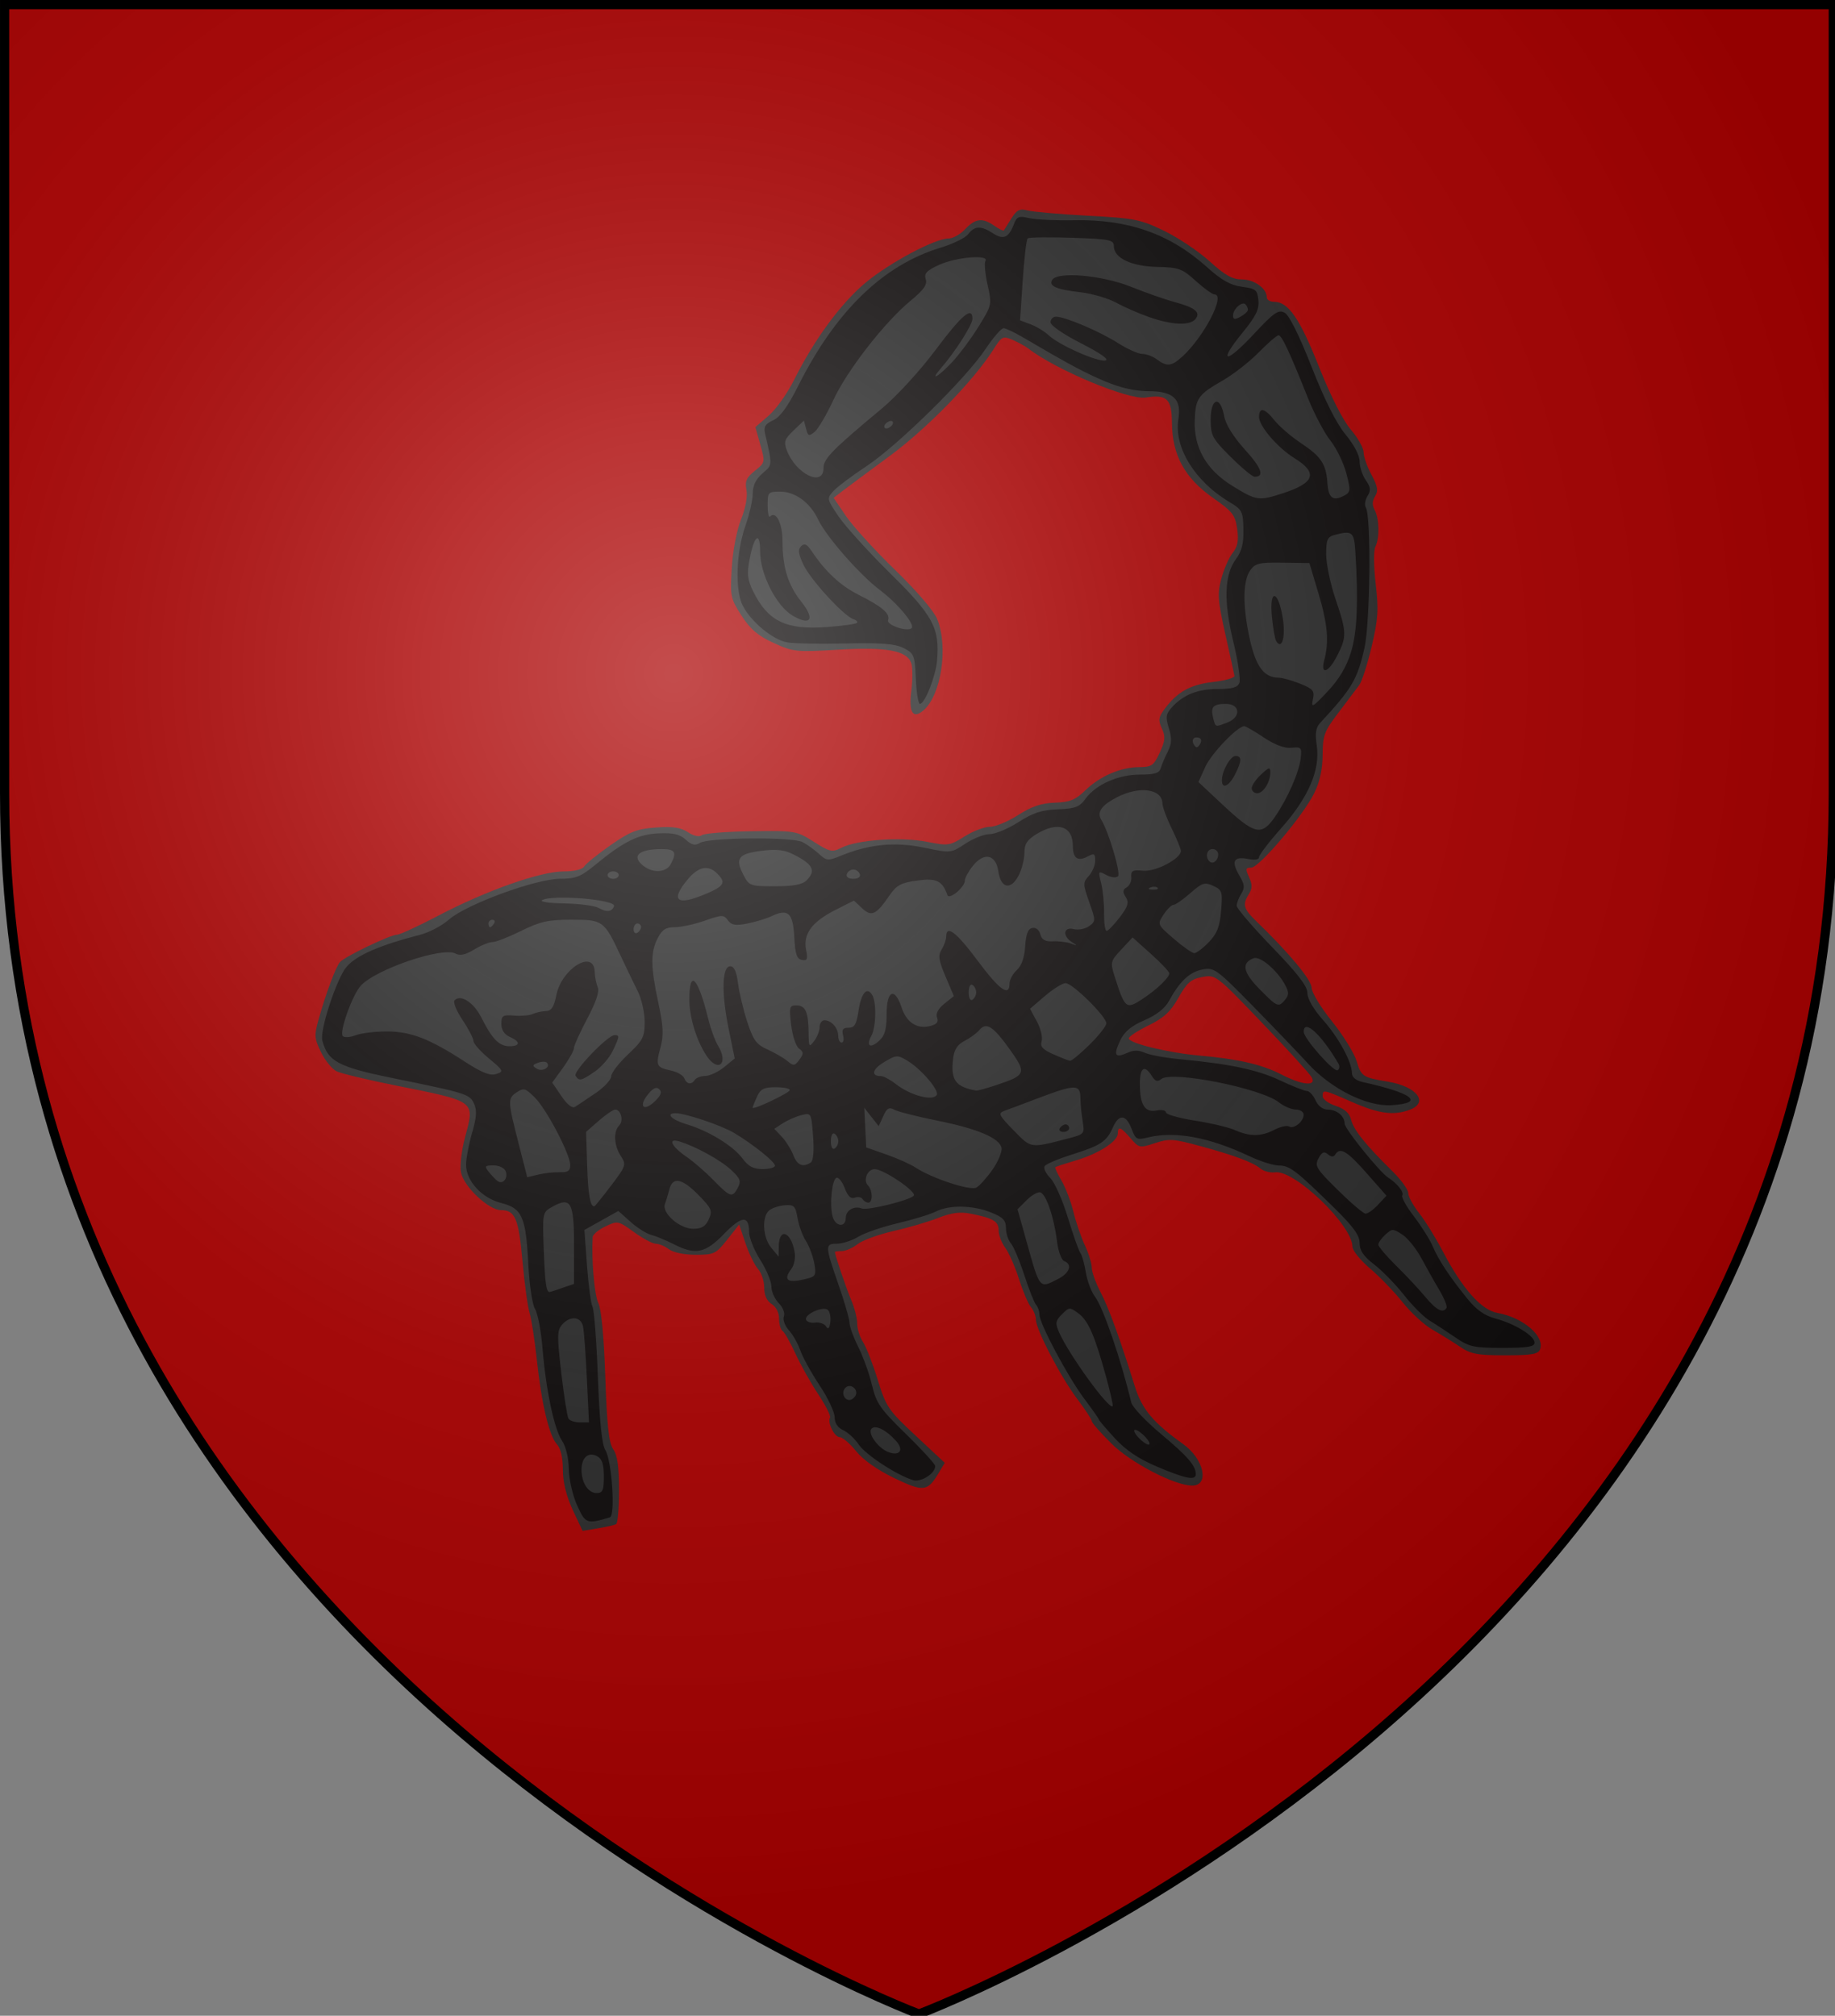 <?xml version="1.0" encoding="UTF-8" standalone="no"?>
<!-- Created with Inkscape (http://www.inkscape.org/) -->

<svg
   xmlns:dc="http://purl.org/dc/elements/1.1/"
   xmlns:cc="http://creativecommons.org/ns#"
   xmlns:rdf="http://www.w3.org/1999/02/22-rdf-syntax-ns#"
   xmlns:svg="http://www.w3.org/2000/svg"
   xmlns="http://www.w3.org/2000/svg"
   xmlns:xlink="http://www.w3.org/1999/xlink"
   xmlns:sodipodi="http://sodipodi.sourceforge.net/DTD/sodipodi-0.dtd"
   xmlns:inkscape="http://www.inkscape.org/namespaces/inkscape"
   width="158.485mm"
   height="174.123mm"
   viewBox="0 0 158.485 174.123"
   version="1.1"
   id="svg8"
   inkscape:version="0.92.5 (2060ec1f9f, 2020-04-08)"
   sodipodi:docname="Amory Lorch.svg">
  <rect x="0" y="0" width="158.485" height="174.123" fill="#808080" stroke="none"/>
  <defs
     id="defs2">
    <clipPath
       clipPathUnits="userSpaceOnUse"
       id="clipPath828">
      <ellipse
         style="opacity:1;fill:#282828;fill-opacity:1;fill-rule:evenodd;stroke:none;stroke-width:1;stroke-linejoin:round;stroke-miterlimit:4;stroke-dasharray:none;stroke-opacity:1"
         id="ellipse830"
         cx="52.019"
         cy="138.203"
         rx="16.678"
         ry="19.135" />
    </clipPath>
    <radialGradient
       id="rg"
       gradientUnits="userSpaceOnUse"
       cx="220"
       cy="220"
       r="405">
      <stop
         style="stop-color:#fff;stop-opacity:.3"
         offset="0"
         id="stop3024" />
      <stop
         style="stop-color:#fff;stop-opacity:.2"
         offset=".2"
         id="stop3026" />
      <stop
         style="stop-color:#666;stop-opacity:.1"
         offset=".6"
         id="stop3028" />
      <stop
         style="stop-color:#000;stop-opacity:.13"
         offset="1"
         id="stop3030" />
    </radialGradient>
    <clipPath
       id="clip-shield">
      <path
         id="shield"
         d="m 2,2 v 257 c 0,286 298,398 298,398 0,0 298,-112 298,-398 V 2 Z"
         inkscape:connector-curvature="0" />
    </clipPath>
    <radialGradient
       id="rg-9"
       gradientUnits="userSpaceOnUse"
       cx="220"
       cy="220"
       r="405">
      <stop
         style="stop-color:#fff;stop-opacity:.3"
         offset="0"
         id="stop2609" />
      <stop
         style="stop-color:#fff;stop-opacity:.2"
         offset=".2"
         id="stop2611" />
      <stop
         style="stop-color:#666;stop-opacity:.1"
         offset=".6"
         id="stop2613" />
      <stop
         style="stop-color:#000;stop-opacity:.13"
         offset="1"
         id="stop2615" />
    </radialGradient>
    <circle
       id="shield-2"
       cx="300"
       cy="300"
       r="298" />
    <path
       style="fill:none;stroke:#ffffff;stroke-width:5;stroke-linecap:round"
       inkscape:connector-curvature="0"
       id="tail2"
       d="m 110,300 a 400,400 0 0 1 390,0" />
    <path
       style="fill:none;stroke:#ffffff;stroke-width:5;stroke-linecap:round"
       inkscape:connector-curvature="0"
       id="tail3"
       d="m 120,300 a 400,400 0 0 1 380,0" />
    <path
       style="fill:none;stroke:#ffffff;stroke-width:5;stroke-linecap:round"
       inkscape:connector-curvature="0"
       id="tail4"
       d="m 130,300 a 400,400 0 0 1 370,0" />
  </defs>
  <sodipodi:namedview
     id="base"
     pagecolor="#ffffff"
     bordercolor="#666666"
     borderopacity="1.0"
     inkscape:pageopacity="0.0"
     inkscape:pageshadow="2"
     inkscape:zoom="0.24748737"
     inkscape:cx="2297.5153"
     inkscape:cy="54.683349"
     inkscape:document-units="mm"
     inkscape:current-layer="layer1"
     showgrid="false"
     inkscape:window-width="1920"
     inkscape:window-height="1001"
     inkscape:window-x="-9"
     inkscape:window-y="-9"
     inkscape:window-maximized="1" />
  <g
     inkscape:label="Layer 1"
     inkscape:groupmode="layer"
     id="layer1"
     transform="translate(501.529,-10.555)">
    <use
       id="background"
       xlink:href="#shield"
       style="fill:#aa0000;fill-opacity:1"
       x="0"
       y="0"
       width="100%"
       height="100%"
       transform="matrix(0.265,0,0,0.265,-501.661,10.423)" />
    <g
       id="g851"
       transform="matrix(3.798,0,0,3.798,-443.789,-473.744)">
      <path
         sodipodi:nodetypes="cscsccscccccccscsccccccccccsccccccccccccccccccccccccccscccccccccccccsccccccccsssccsccccccccccscccccccccscccsccccscccsscccccsccccsscccscccscccsccccscsscccccccsccccscsccccsccccccscscscccccccscccc"
         style="fill:#2a2a2a;stroke-width:0.085"
         d="m -2.182,161.848 c -0.145,-0.317 -0.221,-0.628 -0.221,-0.909 0,-0.276 -0.049,-0.482 -0.137,-0.579 -0.177,-0.195 -0.348,-0.921 -0.457,-1.933 -0.047,-0.441 -0.121,-0.917 -0.164,-1.058 -0.043,-0.141 -0.115,-0.667 -0.16,-1.17 -0.087,-0.971 -0.167,-1.161 -0.488,-1.161 -0.279,0 -0.846,-0.533 -0.91,-0.856 -0.03,-0.15 0.01,-0.496 0.093,-0.807 0.222,-0.833 0.262,-0.803 -1.585,-1.174 -0.629,-0.126 -1.228,-0.27 -1.333,-0.319 -0.104,-0.049 -0.265,-0.245 -0.358,-0.436 -0.155,-0.32 -0.159,-0.38 -0.049,-0.769 0.164,-0.582 0.382,-1.164 0.478,-1.28 0.101,-0.122 1.145,-0.624 1.298,-0.624 0.063,0 0.49,-0.197 0.949,-0.438 1.077,-0.565 2.312,-1.001 2.835,-1.001 0.245,0 0.431,-0.044 0.472,-0.112 0.037,-0.062 0.305,-0.278 0.595,-0.481 0.448,-0.314 0.604,-0.375 1.037,-0.406 0.382,-0.028 0.563,-0.001 0.727,0.106 0.135,0.088 0.256,0.114 0.318,0.068 0.055,-0.041 0.56,-0.081 1.123,-0.089 1.001,-0.014 1.031,-0.009 1.422,0.239 0.368,0.234 0.417,0.244 0.629,0.136 0.353,-0.181 1.353,-0.251 1.938,-0.136 0.489,0.096 0.525,0.091 0.86,-0.12 0.192,-0.121 0.451,-0.22 0.576,-0.22 0.125,0 0.415,-0.12 0.644,-0.267 0.307,-0.197 0.527,-0.271 0.835,-0.282 0.343,-0.012 0.468,-0.062 0.691,-0.279 0.336,-0.325 0.8,-0.526 1.223,-0.529 0.288,-0.002 0.335,-0.035 0.471,-0.329 0.125,-0.271 0.133,-0.365 0.049,-0.551 -0.087,-0.191 -0.077,-0.257 0.066,-0.449 0.288,-0.386 0.585,-0.55 1.102,-0.609 0.272,-0.031 0.489,-0.093 0.482,-0.138 -0.007,-0.045 -0.101,-0.473 -0.208,-0.951 -0.171,-0.762 -0.182,-0.917 -0.09,-1.26 0.058,-0.215 0.173,-0.478 0.257,-0.585 0.115,-0.146 0.14,-0.281 0.103,-0.547 -0.044,-0.315 -0.104,-0.392 -0.551,-0.706 -0.639,-0.448 -0.925,-0.969 -0.932,-1.698 -0.005,-0.556 -0.11,-0.658 -0.598,-0.583 -0.39,0.06 -2.049,-0.633 -2.667,-1.114 -0.07,-0.054 -0.232,-0.143 -0.36,-0.198 -0.219,-0.093 -0.245,-0.081 -0.433,0.216 -0.452,0.712 -1.509,1.798 -2.355,2.421 -0.48,0.353 -0.965,0.713 -1.077,0.799 l -0.204,0.157 0.283,0.417 c 0.156,0.229 0.656,0.778 1.113,1.221 0.49,0.475 0.883,0.933 0.959,1.119 0.26,0.636 0.09,1.745 -0.32,2.084 -0.235,0.194 -0.329,0.037 -0.268,-0.451 0.031,-0.247 0.031,-0.526 0.001,-0.622 -0.093,-0.294 -0.551,-0.38 -1.664,-0.314 -0.957,0.057 -1.024,0.05 -1.469,-0.154 -0.357,-0.163 -0.528,-0.31 -0.729,-0.621 -0.251,-0.389 -0.261,-0.438 -0.222,-1.085 0.023,-0.389 0.113,-0.859 0.211,-1.104 0.103,-0.258 0.152,-0.523 0.123,-0.671 -0.038,-0.197 -7.62e-4,-0.281 0.191,-0.434 0.234,-0.187 0.236,-0.194 0.125,-0.592 l -0.113,-0.402 0.303,-0.261 c 0.167,-0.144 0.427,-0.509 0.577,-0.812 0.453,-0.911 1.068,-1.748 1.626,-2.212 0.548,-0.456 1.58,-1.005 1.888,-1.005 0.098,0 0.268,-0.095 0.377,-0.212 0.231,-0.246 0.395,-0.265 0.664,-0.076 0.107,0.075 0.203,0.122 0.214,0.106 0.011,-0.016 0.088,-0.138 0.171,-0.271 0.126,-0.201 0.189,-0.232 0.377,-0.183 0.124,0.032 0.74,0.085 1.368,0.119 1.055,0.056 1.188,0.082 1.723,0.34 0.319,0.153 0.786,0.466 1.038,0.694 0.356,0.322 0.521,0.415 0.741,0.415 0.279,0 0.563,0.206 0.563,0.409 0,0.054 0.074,0.099 0.165,0.099 0.323,0 0.583,0.375 1.02,1.475 0.268,0.674 0.547,1.224 0.726,1.433 0.16,0.187 0.29,0.419 0.29,0.516 0,0.097 0.08,0.327 0.179,0.51 0.142,0.265 0.159,0.365 0.083,0.488 -0.067,0.107 -0.07,0.203 -0.009,0.316 0.106,0.197 0.113,0.641 0.014,0.835 -0.041,0.081 -0.038,0.445 0.008,0.839 0.069,0.595 0.056,0.803 -0.091,1.426 -0.095,0.401 -0.222,0.797 -0.283,0.88 -0.061,0.083 -0.273,0.363 -0.471,0.624 -0.326,0.429 -0.36,0.519 -0.362,0.963 -0.002,0.331 -0.064,0.614 -0.191,0.871 -0.256,0.518 -1.25,1.693 -1.433,1.693 -0.129,0 -0.135,0.029 -0.049,0.218 0.076,0.167 0.076,0.255 -0.002,0.38 -0.153,0.244 -0.126,0.34 0.174,0.629 0.734,0.708 1.249,1.327 1.25,1.504 5.93e-4,0.105 0.209,0.449 0.463,0.764 0.254,0.316 0.507,0.724 0.562,0.909 0.104,0.346 0.14,0.37 0.709,0.464 0.655,0.108 0.941,0.472 0.502,0.638 -0.364,0.138 -0.702,0.094 -1.307,-0.171 -0.666,-0.292 -0.677,-0.295 -0.677,-0.134 0,0.066 0.133,0.164 0.296,0.218 0.209,0.069 0.313,0.163 0.352,0.319 0.058,0.231 0.329,0.568 0.939,1.168 0.198,0.195 0.36,0.418 0.36,0.497 0,0.079 0.111,0.284 0.247,0.455 0.136,0.172 0.382,0.57 0.547,0.886 0.44,0.838 0.869,1.319 1.234,1.384 0.586,0.104 1.083,0.531 0.968,0.831 -0.041,0.107 -0.196,0.133 -0.792,0.133 -0.633,0 -0.783,-0.028 -1.028,-0.195 -0.158,-0.107 -0.439,-0.281 -0.626,-0.388 -0.186,-0.106 -0.491,-0.386 -0.677,-0.621 -0.186,-0.235 -0.52,-0.581 -0.741,-0.769 -0.221,-0.187 -0.402,-0.412 -0.402,-0.498 0,-0.485 -1.313,-1.749 -1.756,-1.691 -0.11,0.014 -0.26,-0.023 -0.333,-0.084 -0.175,-0.145 -0.604,-0.305 -1.398,-0.52 -0.586,-0.159 -0.686,-0.165 -1.006,-0.059 -0.346,0.114 -0.36,0.111 -0.552,-0.112 -0.222,-0.258 -0.29,-0.283 -0.29,-0.108 0,0.178 -0.438,0.46 -0.95,0.611 -0.246,0.073 -0.458,0.142 -0.472,0.155 -0.014,0.013 0.051,0.152 0.143,0.309 0.092,0.157 0.213,0.476 0.27,0.709 0.056,0.233 0.173,0.573 0.259,0.757 0.086,0.183 0.157,0.412 0.157,0.509 0,0.096 0.089,0.346 0.199,0.556 0.189,0.362 0.438,1.046 0.784,2.155 0.159,0.51 0.418,0.818 1.096,1.303 0.474,0.339 0.605,0.944 0.205,0.944 -0.4,0 -1.396,-0.518 -1.838,-0.957 -0.244,-0.242 -0.444,-0.47 -0.444,-0.507 -6.78e-4,-0.037 -0.15,-0.266 -0.333,-0.508 -0.377,-0.501 -0.939,-1.581 -0.939,-1.803 0,-0.082 -0.05,-0.209 -0.112,-0.282 -0.061,-0.073 -0.184,-0.362 -0.273,-0.642 -0.089,-0.279 -0.229,-0.599 -0.312,-0.71 -0.083,-0.111 -0.15,-0.288 -0.15,-0.393 0,-0.208 -0.12,-0.28 -0.631,-0.381 -0.25,-0.049 -0.438,-0.025 -0.742,0.095 -0.224,0.088 -0.683,0.223 -1.02,0.299 -0.337,0.076 -0.703,0.21 -0.814,0.297 -0.111,0.087 -0.273,0.158 -0.36,0.158 -0.087,0 -0.158,0.01 -0.157,0.021 0.003,0.077 0.262,0.838 0.373,1.098 0.074,0.173 0.135,0.413 0.135,0.532 0,0.12 0.059,0.307 0.131,0.417 0.072,0.11 0.222,0.495 0.334,0.857 0.191,0.62 0.24,0.692 0.864,1.274 l 0.661,0.617 -0.142,0.238 c -0.25,0.418 -0.345,0.428 -1.009,0.108 -0.383,-0.185 -0.704,-0.411 -0.865,-0.611 -0.141,-0.175 -0.308,-0.318 -0.371,-0.318 -0.122,0 -0.287,-0.335 -0.221,-0.447 0.021,-0.036 -0.1,-0.275 -0.269,-0.53 -0.169,-0.255 -0.403,-0.672 -0.52,-0.927 -0.117,-0.255 -0.248,-0.485 -0.291,-0.512 -0.044,-0.027 -0.079,-0.152 -0.079,-0.278 0,-0.137 -0.068,-0.271 -0.169,-0.334 -0.111,-0.07 -0.169,-0.197 -0.169,-0.374 0,-0.147 -0.063,-0.337 -0.14,-0.422 -0.077,-0.085 -0.205,-0.348 -0.285,-0.583 l -0.145,-0.429 -0.272,0.344 c -0.256,0.323 -0.299,0.344 -0.715,0.344 -0.258,0 -0.511,-0.052 -0.607,-0.124 -0.09,-0.068 -0.225,-0.126 -0.3,-0.127 -0.075,-0.001 -0.299,-0.121 -0.499,-0.266 -0.357,-0.258 -0.37,-0.261 -0.648,-0.128 -0.156,0.074 -0.287,0.184 -0.29,0.242 -0.03,0.507 0.039,1.323 0.128,1.499 0.069,0.138 0.127,0.75 0.159,1.679 0.038,1.119 0.081,1.506 0.181,1.649 0.094,0.134 0.131,0.396 0.131,0.925 0,0.406 -0.029,0.755 -0.064,0.776 -0.035,0.021 -0.221,0.064 -0.414,0.096 l -0.351,0.058 z m 16.803,-9.838 c -0.047,-0.082 -0.555,-0.639 -1.131,-1.24 -1.04,-1.085 -1.048,-1.091 -1.354,-1.034 -0.257,0.048 -0.348,0.127 -0.539,0.468 -0.18,0.32 -0.33,0.459 -0.68,0.631 -0.247,0.121 -0.45,0.254 -0.45,0.295 0,0.112 0.889,0.328 1.609,0.392 0.888,0.079 1.419,0.202 1.863,0.431 0.477,0.247 0.808,0.275 0.683,0.057 z"
         id="path838"
         inkscape:connector-curvature="0" />
      <path
         sodipodi:nodetypes="cccccccscccccccscccccccccscccsccccsccccccsccccccsccsccccccscccsccccccccccccccscccccccscccccsccccccccccccccscssccccccssccccssscccccccccccccsccscscccscccsscccccscccscscccscscccccccccsscccscssscccccscsccccccscccccccccccsccccccccccccccscscccscsscccccccccccccccccccccccccccsccccscsccccccccccccccccccccscccsccsccccccccccccccccccccsccccscccccccccsccscccccccccccscscsccccccccsssssccsscccscscccccscscsscccccccccccscccscscccccccscccccccscccccccccscscccccscccccccccccccccscccccccsccsssscsccccscccccccscscccccccccccscscscccsccsccccccccccsccccccccscccccccccsccccscccccccccccccccccccccscscsscccscccsssscsccccccsccsccccsccssssscccccccccccccccccccsccssssscscsccssccscccccccsccccscsssscscccccccccscccccccccccccccsccccccccccccscccccccssccccsscccccsscccccscscccccccscsscccccsscccccccccccscccssssscsccsccccccccsscsccccccccccccscscss"
         style="fill:#0d0a0a;stroke-width:0.085"
         d="m -2.08,161.749 c -0.101,-0.225 -0.184,-0.592 -0.188,-0.828 -0.004,-0.25 -0.067,-0.511 -0.153,-0.637 -0.178,-0.262 -0.367,-1.155 -0.445,-2.107 -0.032,-0.392 -0.108,-0.792 -0.169,-0.889 -0.062,-0.099 -0.13,-0.551 -0.154,-1.023 -0.055,-1.075 -0.141,-1.27 -0.613,-1.389 -0.442,-0.111 -0.802,-0.502 -0.802,-0.87 0,-0.141 0.061,-0.466 0.136,-0.723 0.102,-0.351 0.114,-0.517 0.046,-0.665 -0.1,-0.22 -0.162,-0.24 -1.875,-0.589 -1.213,-0.248 -1.457,-0.38 -1.576,-0.852 -0.06,-0.237 0.329,-1.416 0.551,-1.674 0.228,-0.264 0.749,-0.49 1.682,-0.731 0.199,-0.051 0.49,-0.206 0.648,-0.345 0.392,-0.344 1.978,-0.926 2.523,-0.926 0.359,0 0.473,-0.045 0.814,-0.326 0.639,-0.525 0.969,-0.688 1.437,-0.708 0.324,-0.014 0.474,0.021 0.609,0.144 0.138,0.124 0.213,0.142 0.323,0.073 0.198,-0.123 2.097,-0.139 2.33,-0.019 0.102,0.052 0.27,0.173 0.374,0.267 0.178,0.162 0.207,0.165 0.508,0.042 0.638,-0.261 1.228,-0.318 1.886,-0.181 0.609,0.126 0.61,0.126 0.938,-0.091 0.18,-0.119 0.43,-0.217 0.555,-0.217 0.125,0 0.419,-0.123 0.653,-0.273 0.331,-0.213 0.53,-0.277 0.894,-0.291 0.395,-0.015 0.493,-0.052 0.628,-0.238 0.238,-0.327 0.745,-0.552 1.241,-0.552 0.336,0 0.439,-0.032 0.473,-0.148 0.024,-0.082 0.096,-0.251 0.16,-0.376 0.09,-0.177 0.095,-0.296 0.024,-0.528 -0.079,-0.257 -0.069,-0.326 0.07,-0.479 0.258,-0.285 0.587,-0.416 1.05,-0.416 0.321,0 0.444,-0.035 0.484,-0.139 0.029,-0.076 -0.033,-0.499 -0.14,-0.94 -0.224,-0.928 -0.203,-1.518 0.064,-1.88 0.13,-0.175 0.174,-0.355 0.167,-0.674 -0.009,-0.405 -0.031,-0.448 -0.313,-0.615 -0.791,-0.471 -1.27,-1.248 -1.166,-1.889 0.074,-0.455 -0.115,-0.635 -0.668,-0.635 -0.308,0 -0.64,-0.074 -0.99,-0.221 -0.47,-0.197 -0.8,-0.374 -1.906,-1.021 -0.173,-0.101 -0.356,-0.187 -0.408,-0.191 -0.052,-0.004 -0.237,0.209 -0.413,0.473 -0.442,0.666 -1.998,2.196 -2.711,2.667 -0.326,0.215 -0.663,0.469 -0.749,0.564 -0.153,0.169 -0.15,0.181 0.12,0.58 0.152,0.224 0.682,0.808 1.178,1.297 0.972,0.958 1.124,1.242 1.058,1.984 -0.032,0.359 -0.278,0.979 -0.389,0.979 -0.037,0 -0.079,-0.257 -0.093,-0.571 -0.024,-0.539 -0.039,-0.578 -0.279,-0.699 -0.195,-0.098 -0.5,-0.122 -1.312,-0.104 -0.582,0.013 -1.183,0.002 -1.335,-0.025 -0.325,-0.058 -0.818,-0.465 -1.008,-0.832 -0.181,-0.35 -0.153,-1.213 0.058,-1.815 0.093,-0.263 0.168,-0.597 0.168,-0.741 0,-0.178 0.071,-0.325 0.221,-0.455 0.23,-0.2 0.228,-0.166 0.057,-0.916 -0.033,-0.144 0.011,-0.213 0.186,-0.292 0.159,-0.072 0.333,-0.311 0.571,-0.786 0.855,-1.702 1.933,-2.747 3.241,-3.141 0.279,-0.084 0.56,-0.223 0.624,-0.307 0.143,-0.19 0.293,-0.195 0.56,-0.02 0.237,0.155 0.359,0.105 0.473,-0.194 0.072,-0.188 0.113,-0.206 0.355,-0.15 0.151,0.035 0.604,0.056 1.007,0.048 1.235,-0.026 2.19,0.308 3.027,1.061 0.337,0.303 0.539,0.417 0.801,0.452 0.317,0.042 0.352,0.071 0.375,0.309 0.02,0.207 -0.057,0.364 -0.369,0.746 -0.563,0.691 -0.375,0.709 0.263,0.024 0.462,-0.496 0.56,-0.564 0.702,-0.489 0.104,0.055 0.331,0.512 0.616,1.237 0.296,0.754 0.562,1.282 0.771,1.535 0.193,0.234 0.319,0.476 0.319,0.612 0,0.124 0.063,0.316 0.14,0.426 0.113,0.161 0.12,0.232 0.039,0.361 -0.055,0.089 -0.072,0.207 -0.037,0.263 0.122,0.196 0.099,2.613 -0.031,3.187 -0.163,0.723 -0.282,0.925 -1.011,1.712 -0.096,0.104 -0.116,0.236 -0.075,0.509 0.083,0.552 -0.187,1.182 -0.803,1.876 -0.28,0.315 -0.509,0.615 -0.509,0.665 0,0.056 -0.097,0.072 -0.251,0.041 -0.325,-0.065 -0.388,0.051 -0.201,0.369 0.124,0.21 0.133,0.286 0.047,0.422 -0.057,0.092 -0.104,0.215 -0.104,0.273 8.4e-5,0.059 0.362,0.481 0.804,0.939 0.584,0.604 0.804,0.89 0.804,1.045 0,0.13 0.136,0.367 0.35,0.608 0.359,0.404 0.661,0.957 0.664,1.218 0.001,0.09 0.091,0.166 0.235,0.198 1.154,0.255 1.436,0.478 0.666,0.528 -0.56,0.036 -1.372,-0.368 -1.9,-0.946 -0.218,-0.239 -0.785,-0.83 -1.259,-1.314 -0.823,-0.839 -0.876,-0.877 -1.143,-0.826 -0.291,0.056 -0.519,0.27 -0.76,0.714 -0.093,0.171 -0.284,0.322 -0.558,0.44 -0.301,0.13 -0.454,0.258 -0.552,0.462 -0.159,0.334 -0.118,0.407 0.159,0.281 0.144,-0.066 0.26,-0.067 0.401,-0.003 0.109,0.05 0.461,0.115 0.783,0.145 1.141,0.107 1.777,0.24 2.287,0.481 0.284,0.134 0.561,0.243 0.616,0.243 0.055,0 0.143,0.095 0.196,0.212 0.059,0.13 0.167,0.212 0.278,0.212 0.207,0 0.384,0.148 0.384,0.32 0,0.116 0.796,1.102 0.991,1.227 0.207,0.133 0.364,0.331 0.32,0.403 -0.025,0.041 0.094,0.257 0.266,0.48 0.171,0.223 0.362,0.528 0.425,0.676 0.131,0.311 0.375,0.682 0.787,1.192 0.204,0.254 0.392,0.387 0.635,0.452 0.444,0.118 0.895,0.395 0.895,0.549 0,0.094 -0.156,0.12 -0.727,0.12 -0.661,0 -0.759,-0.022 -1.079,-0.241 -0.194,-0.133 -0.457,-0.305 -0.584,-0.382 -0.128,-0.077 -0.389,-0.339 -0.58,-0.581 -0.191,-0.242 -0.497,-0.555 -0.678,-0.694 -0.242,-0.186 -0.33,-0.316 -0.33,-0.487 0,-0.176 -0.143,-0.373 -0.585,-0.807 -0.859,-0.843 -1.006,-0.956 -1.251,-0.956 -0.122,0 -0.422,-0.095 -0.668,-0.211 -0.913,-0.432 -1.695,-0.577 -2.304,-0.428 -0.259,0.064 -0.285,0.05 -0.378,-0.197 -0.124,-0.327 -0.288,-0.34 -0.424,-0.032 -0.143,0.324 -0.276,0.412 -0.93,0.618 -0.314,0.099 -0.595,0.218 -0.624,0.266 -0.029,0.048 0.029,0.168 0.129,0.268 0.101,0.1 0.281,0.506 0.401,0.902 0.12,0.396 0.248,0.758 0.284,0.804 0.036,0.047 0.092,0.245 0.124,0.442 0.032,0.197 0.126,0.444 0.207,0.55 0.185,0.241 0.586,1.411 0.827,2.411 0.025,0.102 0.329,0.424 0.677,0.715 0.607,0.509 0.789,0.719 0.789,0.913 0,0.149 -0.23,0.104 -0.872,-0.168 -0.429,-0.182 -0.716,-0.375 -0.969,-0.65 -0.198,-0.215 -0.36,-0.405 -0.36,-0.422 0,-0.017 -0.149,-0.23 -0.331,-0.472 -0.377,-0.502 -1.023,-1.714 -1.023,-1.921 0,-0.076 -0.034,-0.174 -0.075,-0.218 -0.041,-0.044 -0.162,-0.347 -0.268,-0.673 -0.106,-0.326 -0.243,-0.653 -0.306,-0.726 -0.062,-0.073 -0.113,-0.231 -0.113,-0.351 0,-0.174 -0.067,-0.244 -0.34,-0.353 -0.416,-0.166 -0.945,-0.175 -1.251,-0.021 -0.126,0.063 -0.514,0.183 -0.864,0.265 -0.349,0.082 -0.754,0.221 -0.899,0.308 -0.145,0.087 -0.364,0.159 -0.487,0.159 -0.277,0 -0.275,0.044 0.033,0.931 0.138,0.396 0.251,0.788 0.251,0.871 3.38e-4,0.083 0.091,0.331 0.201,0.55 0.11,0.22 0.249,0.609 0.31,0.865 0.097,0.413 0.185,0.539 0.773,1.113 0.365,0.356 0.664,0.683 0.664,0.728 0,0.171 -0.326,0.376 -0.507,0.319 -0.379,-0.12 -1.076,-0.578 -1.231,-0.808 -0.089,-0.132 -0.248,-0.28 -0.355,-0.328 -0.125,-0.057 -0.193,-0.162 -0.193,-0.296 0,-0.114 -0.155,-0.441 -0.345,-0.727 -0.19,-0.286 -0.385,-0.641 -0.435,-0.789 -0.05,-0.148 -0.166,-0.354 -0.258,-0.456 -0.095,-0.105 -0.146,-0.245 -0.117,-0.319 0.029,-0.076 -0.021,-0.205 -0.116,-0.301 -0.092,-0.092 -0.167,-0.261 -0.167,-0.376 0,-0.115 -0.114,-0.389 -0.254,-0.609 -0.14,-0.22 -0.254,-0.505 -0.254,-0.633 0,-0.385 -0.166,-0.373 -0.57,0.043 -0.431,0.443 -0.647,0.487 -1.147,0.232 -0.173,-0.088 -0.401,-0.182 -0.507,-0.209 -0.106,-0.027 -0.318,-0.16 -0.471,-0.297 l -0.278,-0.248 -0.386,0.216 -0.386,0.216 0.059,0.809 c 0.033,0.445 0.089,0.867 0.126,0.939 0.037,0.072 0.092,0.796 0.122,1.609 0.038,1.007 0.092,1.533 0.169,1.651 0.147,0.225 0.233,1.489 0.104,1.528 -0.528,0.158 -0.556,0.147 -0.745,-0.273 z m 0.609,-0.655 c 0,-0.281 -0.04,-0.4 -0.156,-0.462 -0.197,-0.105 -0.352,0.032 -0.352,0.312 0,0.294 0.152,0.528 0.342,0.528 0.141,0 0.166,-0.059 0.166,-0.378 z m 6.641,-0.813 c -0.223,-0.246 -0.462,-0.365 -0.553,-0.274 -0.099,0.099 0.145,0.441 0.377,0.531 0.266,0.102 0.368,-0.045 0.176,-0.257 z m 5.678,-0.079 c -0.084,-0.093 -0.191,-0.169 -0.238,-0.169 -0.047,0 -0.016,0.076 0.069,0.169 0.084,0.093 0.191,0.169 0.238,0.169 0.047,0 0.016,-0.076 -0.069,-0.169 z m -12.705,-1.333 c -0.026,-0.547 -0.065,-1.081 -0.087,-1.185 -0.047,-0.23 -0.294,-0.252 -0.477,-0.042 -0.114,0.131 -0.116,0.261 -0.018,1.101 0.061,0.524 0.135,0.991 0.164,1.037 0.029,0.046 0.145,0.085 0.259,0.085 h 0.207 z m 11.811,-0.027 c -0.259,-0.947 -0.408,-1.291 -0.633,-1.457 -0.197,-0.145 -0.21,-0.144 -0.374,0.02 -0.147,0.147 -0.157,0.202 -0.069,0.404 0.219,0.506 1.137,1.773 1.222,1.688 0.014,-0.014 -0.051,-0.309 -0.146,-0.655 z m -5.706,0.422 c 0.087,-0.141 -0.109,-0.303 -0.226,-0.186 -0.098,0.098 -0.037,0.278 0.094,0.278 0.041,0 0.1,-0.041 0.132,-0.092 z m -0.62,-1.954 c -0.101,-0.101 -0.544,0.093 -0.501,0.219 0.017,0.05 0.11,0.08 0.206,0.066 0.096,-0.014 0.207,0.024 0.246,0.085 0.051,0.079 0.079,0.053 0.099,-0.09 0.016,-0.11 -0.007,-0.236 -0.051,-0.279 z m 14.064,-0.05 c 0.021,-0.035 -0.052,-0.216 -0.162,-0.402 -0.111,-0.186 -0.295,-0.514 -0.41,-0.728 -0.115,-0.214 -0.309,-0.455 -0.432,-0.536 -0.213,-0.139 -0.232,-0.139 -0.386,-6e-5 -0.089,0.081 -0.162,0.183 -0.162,0.227 0,0.044 0.181,0.258 0.402,0.476 0.221,0.217 0.521,0.537 0.665,0.711 0.255,0.306 0.405,0.384 0.485,0.252 z m -20.108,-0.453 0.267,-0.093 v -0.883 c 0,-0.98 -0.074,-1.108 -0.5,-0.867 -0.217,0.123 -0.219,0.134 -0.189,0.967 0.028,0.761 0.056,0.969 0.131,0.969 0.014,0 0.145,-0.042 0.291,-0.093 z m 11.278,-0.206 c 0.263,-0.136 0.328,-0.331 0.135,-0.405 -0.063,-0.024 -0.136,-0.227 -0.164,-0.454 -0.064,-0.532 -0.245,-1.065 -0.376,-1.108 -0.057,-0.019 -0.197,0.06 -0.312,0.175 l -0.209,0.209 0.198,0.708 c 0.314,1.125 0.293,1.099 0.727,0.875 z m -5.691,-0.011 c 0.175,-0.047 0.191,-0.088 0.142,-0.35 -0.031,-0.163 -0.117,-0.39 -0.191,-0.504 -0.074,-0.114 -0.159,-0.346 -0.188,-0.517 -0.047,-0.276 -0.078,-0.308 -0.289,-0.293 -0.13,0.009 -0.29,0.062 -0.356,0.116 -0.173,0.144 -0.147,0.62 0.047,0.852 l 0.167,0.2 0.003,-0.228 c 0.005,-0.44 0.276,-0.349 0.361,0.122 0.023,0.128 -0.009,0.299 -0.071,0.381 -0.208,0.273 -0.087,0.344 0.376,0.22 z m -2.256,-1.344 c 0.088,-0.194 0.067,-0.246 -0.231,-0.55 -0.375,-0.384 -0.591,-0.427 -0.665,-0.132 -0.028,0.112 -0.074,0.263 -0.101,0.335 -0.077,0.202 0.333,0.562 0.64,0.562 0.196,0 0.284,-0.053 0.357,-0.214 z m 3.116,-0.031 c 0,-0.174 0.187,-0.284 0.365,-0.215 0.129,0.05 1.072,-0.182 1.18,-0.29 0.083,-0.083 -0.684,-0.605 -0.888,-0.605 -0.165,0 -0.27,0.253 -0.153,0.37 0.109,0.109 0.115,0.392 0.008,0.392 -0.044,0 -0.102,-0.036 -0.13,-0.081 -0.028,-0.044 -0.108,-0.059 -0.178,-0.032 -0.088,0.034 -0.159,-0.034 -0.228,-0.216 -0.055,-0.146 -0.139,-0.252 -0.187,-0.237 -0.103,0.034 -0.162,0.594 -0.091,0.875 0.059,0.237 0.301,0.268 0.301,0.038 z m 12.102,-0.3 0.194,-0.206 -0.452,-0.513 c -0.445,-0.505 -0.605,-0.6 -0.713,-0.425 -0.038,0.061 -0.09,0.06 -0.168,-0.005 -0.087,-0.072 -0.137,-0.051 -0.214,0.094 -0.092,0.171 -0.053,0.235 0.439,0.72 0.297,0.293 0.58,0.534 0.63,0.537 0.05,0.003 0.178,-0.088 0.285,-0.201 z m -17.44,-0.434 c 0.341,-0.451 0.35,-0.479 0.222,-0.674 -0.156,-0.239 -0.174,-0.559 -0.038,-0.695 0.106,-0.106 0.042,-0.361 -0.09,-0.361 -0.046,0 -0.214,0.114 -0.373,0.253 l -0.289,0.253 0.024,0.758 c 0.021,0.666 0.067,0.937 0.161,0.937 0.015,0 0.187,-0.212 0.382,-0.471 z m 2.884,0.044 c 0.078,-0.146 0.054,-0.209 -0.153,-0.402 -0.242,-0.226 -0.812,-0.539 -1.182,-0.649 -0.271,-0.081 -0.174,0.118 0.172,0.354 0.151,0.103 0.425,0.341 0.609,0.529 0.382,0.391 0.428,0.405 0.555,0.168 z m 5.79,-0.409 c 0.129,-0.186 0.221,-0.407 0.206,-0.492 -0.042,-0.225 -0.544,-0.438 -1.468,-0.624 -0.447,-0.09 -0.881,-0.2 -0.966,-0.245 -0.124,-0.066 -0.173,-0.039 -0.257,0.145 l -0.103,0.227 -0.164,-0.209 -0.164,-0.209 0.022,0.451 0.022,0.451 0.456,0.16 c 0.251,0.088 0.549,0.221 0.663,0.296 0.376,0.247 1.244,0.533 1.385,0.458 0.073,-0.039 0.238,-0.223 0.367,-0.409 z m -11.07,0.037 c -0.029,-0.074 -0.15,-0.133 -0.276,-0.133 -0.202,0 -0.213,0.015 -0.108,0.148 0.064,0.082 0.154,0.175 0.2,0.208 0.12,0.086 0.244,-0.066 0.184,-0.224 z m 1.235,0.021 c 0.179,0.007 0.233,-0.03 0.233,-0.159 0,-0.247 -0.536,-1.27 -0.808,-1.541 -0.212,-0.212 -0.251,-0.223 -0.412,-0.115 -0.206,0.139 -0.204,0.187 0.05,1.182 l 0.191,0.748 0.257,-0.061 c 0.141,-0.034 0.362,-0.057 0.49,-0.053 z m 4.889,-0.147 c 0,-0.089 -0.497,-0.487 -0.931,-0.746 -0.289,-0.172 -1.105,-0.447 -1.328,-0.447 -0.24,0 -0.093,0.148 0.248,0.25 0.502,0.15 1.058,0.49 1.271,0.778 0.134,0.182 0.249,0.242 0.46,0.242 0.154,0 0.28,-0.035 0.28,-0.078 z m 0.813,-0.072 c 0.059,-0.039 0.078,-0.26 0.053,-0.598 -0.04,-0.529 -0.043,-0.535 -0.262,-0.481 -0.122,0.03 -0.312,0.112 -0.421,0.183 l -0.199,0.128 0.172,0.183 c 0.094,0.101 0.211,0.288 0.26,0.416 0.088,0.231 0.219,0.287 0.397,0.168 z m 0.627,-0.486 c 0,-0.064 -0.038,-0.141 -0.085,-0.169 -0.048,-0.03 -0.085,0.043 -0.085,0.169 0,0.126 0.036,0.199 0.085,0.169 0.047,-0.029 0.085,-0.105 0.085,-0.169 z m 5.194,-0.053 c 0.409,-0.106 0.41,-0.107 0.361,-0.408 -0.027,-0.166 -0.05,-0.406 -0.051,-0.534 -0.001,-0.3 -0.126,-0.299 -0.934,0.007 -0.348,0.132 -0.706,0.267 -0.796,0.299 -0.146,0.053 -0.124,0.099 0.212,0.443 0.404,0.413 0.375,0.409 1.208,0.193 z m -0.157,-0.243 c 0.029,-0.047 0.088,-0.085 0.132,-0.085 0.044,0 0.08,0.038 0.08,0.085 0,0.047 -0.059,0.085 -0.132,0.085 -0.073,0 -0.108,-0.038 -0.08,-0.085 z m 4.875,0.039 c 0.139,-0.072 0.291,-0.107 0.338,-0.077 0.109,0.067 0.332,-0.114 0.332,-0.268 0,-0.064 -0.08,-0.117 -0.177,-0.117 -0.097,0 -0.272,-0.074 -0.387,-0.165 -0.411,-0.323 -2.44,-0.725 -2.675,-0.529 -0.084,0.07 -0.137,0.052 -0.215,-0.072 -0.164,-0.263 -0.271,-0.193 -0.271,0.179 0,0.479 0.112,0.659 0.378,0.608 0.118,-0.023 0.215,-0.003 0.215,0.043 0,0.046 0.295,0.13 0.656,0.187 0.361,0.056 0.77,0.153 0.91,0.215 0.344,0.152 0.595,0.151 0.896,-0.004 z m -15.436,-0.833 c 0.197,-0.134 0.358,-0.307 0.358,-0.383 0,-0.076 0.171,-0.3 0.381,-0.498 0.343,-0.323 0.381,-0.397 0.381,-0.743 0,-0.212 -0.071,-0.525 -0.158,-0.698 -0.087,-0.172 -0.265,-0.542 -0.396,-0.821 -0.369,-0.786 -0.394,-0.804 -1.115,-0.804 -0.526,0 -0.709,0.041 -1.139,0.254 -0.282,0.14 -0.575,0.254 -0.651,0.254 -0.077,1.7e-4 -0.265,0.077 -0.418,0.17 -0.2,0.122 -0.321,0.147 -0.427,0.091 -0.296,-0.158 -1.815,0.359 -2.153,0.733 -0.192,0.213 -0.494,1.059 -0.408,1.146 0.036,0.037 0.169,0.027 0.296,-0.021 0.127,-0.048 0.448,-0.087 0.712,-0.086 0.543,0.002 0.968,0.167 1.768,0.687 0.391,0.254 0.573,0.326 0.713,0.281 0.178,-0.057 0.17,-0.074 -0.165,-0.353 -0.194,-0.161 -0.353,-0.341 -0.353,-0.4 0,-0.059 -0.113,-0.275 -0.25,-0.48 -0.138,-0.205 -0.218,-0.405 -0.178,-0.444 0.142,-0.142 0.434,0.048 0.609,0.395 0.245,0.487 0.404,0.65 0.637,0.65 0.252,0 0.255,-0.104 0.008,-0.213 -0.124,-0.055 -0.191,-0.157 -0.191,-0.295 0,-0.189 0.031,-0.209 0.292,-0.188 0.161,0.013 0.351,-0.004 0.423,-0.037 0.072,-0.034 0.206,-0.063 0.298,-0.066 0.126,-0.004 0.183,-0.091 0.237,-0.361 0.121,-0.608 0.858,-1.057 0.873,-0.531 0.003,0.115 0.035,0.273 0.07,0.351 0.042,0.092 -0.04,0.337 -0.239,0.711 -0.166,0.314 -0.303,0.616 -0.303,0.672 0,0.056 -0.111,0.255 -0.247,0.443 l -0.247,0.341 0.209,0.308 c 0.135,0.198 0.246,0.285 0.312,0.243 0.057,-0.036 0.264,-0.175 0.461,-0.309 z m -0.451,-0.398 c -0.061,-0.098 0.731,-0.924 0.886,-0.924 0.12,0 0.117,0.026 -0.042,0.36 -0.074,0.155 -0.257,0.366 -0.407,0.469 -0.311,0.213 -0.358,0.223 -0.437,0.095 z m 1.905,0.309 c -0.065,-0.064 -0.139,-0.032 -0.255,0.109 -0.223,0.273 -0.11,0.41 0.143,0.172 0.146,-0.137 0.178,-0.217 0.112,-0.282 z m 2.966,0.016 c 0.001,-0.035 -0.144,-0.064 -0.323,-0.064 -0.266,0 -0.343,0.039 -0.423,0.216 -0.054,0.119 -0.098,0.23 -0.098,0.249 0,0.062 0.843,-0.337 0.845,-0.401 z m 3.342,0.113 c 0.063,-0.102 -0.347,-0.584 -0.657,-0.773 -0.237,-0.144 -0.256,-0.143 -0.533,0.02 -0.275,0.162 -0.316,0.322 -0.082,0.322 0.061,0 0.212,0.08 0.336,0.177 0.335,0.264 0.844,0.401 0.936,0.253 z m 1.365,-0.23 c 0.666,-0.22 0.683,-0.267 0.295,-0.809 -0.377,-0.527 -0.535,-0.627 -0.69,-0.439 -0.058,0.07 -0.209,0.181 -0.335,0.246 -0.167,0.086 -0.239,0.198 -0.264,0.411 -0.057,0.484 0.057,0.638 0.529,0.721 0.027,0.005 0.236,-0.054 0.466,-0.129 z m -6.864,-0.116 c 0.029,-0.047 0.136,-0.086 0.238,-0.088 0.102,-0.002 0.294,-0.092 0.426,-0.2 l 0.241,-0.197 -0.14,-0.686 c -0.166,-0.812 -0.149,-1.411 0.039,-1.411 0.087,0 0.142,0.12 0.175,0.381 0.026,0.21 0.121,0.605 0.209,0.878 0.137,0.421 0.207,0.518 0.46,0.632 0.164,0.074 0.369,0.193 0.455,0.264 0.141,0.117 0.167,0.114 0.273,-0.031 0.101,-0.138 0.099,-0.173 -0.009,-0.253 -0.07,-0.051 -0.15,-0.293 -0.179,-0.537 -0.048,-0.408 -0.038,-0.445 0.119,-0.445 0.207,0 0.274,0.151 0.278,0.621 0.003,0.329 0.011,0.342 0.127,0.189 0.068,-0.09 0.124,-0.233 0.124,-0.318 0,-0.084 0.05,-0.153 0.11,-0.153 0.157,0 0.313,0.177 0.313,0.356 0,0.084 0.035,0.152 0.077,0.152 0.042,0 0.057,-0.076 0.032,-0.169 -0.033,-0.128 -0.003,-0.169 0.125,-0.169 0.136,0 0.181,-0.075 0.226,-0.379 0.061,-0.407 0.19,-0.562 0.309,-0.373 0.104,0.164 0.094,0.729 -0.015,0.934 -0.127,0.236 -0.029,0.3 0.176,0.115 0.13,-0.117 0.17,-0.261 0.17,-0.606 0,-0.54 0.184,-0.624 0.339,-0.156 0.114,0.346 0.352,0.501 0.65,0.426 0.152,-0.038 0.197,-0.092 0.158,-0.192 -0.035,-0.09 0.023,-0.2 0.164,-0.314 l 0.218,-0.175 -0.19,-0.448 c -0.157,-0.369 -0.172,-0.477 -0.087,-0.613 0.057,-0.091 0.103,-0.222 0.103,-0.293 0,-0.278 0.234,-0.098 0.715,0.549 0.494,0.665 0.725,0.831 0.725,0.521 0,-0.086 0.074,-0.223 0.165,-0.306 0.108,-0.098 0.174,-0.285 0.191,-0.542 0.018,-0.281 0.064,-0.4 0.163,-0.418 0.08,-0.015 0.156,0.045 0.182,0.145 0.033,0.125 0.11,0.168 0.286,0.159 0.133,-0.006 0.318,0.017 0.411,0.051 0.151,0.056 0.153,0.052 0.021,-0.032 -0.222,-0.143 -0.192,-0.355 0.042,-0.296 0.105,0.026 0.261,-0.004 0.348,-0.067 0.153,-0.112 0.153,-0.128 0.003,-0.549 -0.145,-0.41 -0.146,-0.443 -0.009,-0.594 0.08,-0.088 0.145,-0.244 0.145,-0.347 0,-0.161 -0.023,-0.174 -0.171,-0.095 -0.226,0.121 -0.337,0.041 -0.337,-0.243 0,-0.449 -0.344,-0.56 -0.826,-0.267 -0.214,0.131 -0.275,0.225 -0.275,0.427 0,0.143 -0.059,0.374 -0.132,0.515 -0.177,0.342 -0.405,0.295 -0.461,-0.095 -0.056,-0.388 -0.328,-0.443 -0.583,-0.119 -0.099,0.125 -0.179,0.274 -0.179,0.33 0,0.149 -0.356,0.446 -0.396,0.331 -0.116,-0.329 -0.248,-0.392 -0.689,-0.332 -0.363,0.05 -0.469,0.106 -0.621,0.328 -0.31,0.454 -0.415,0.504 -0.629,0.303 l -0.187,-0.175 -0.431,0.218 c -0.526,0.267 -0.728,0.544 -0.657,0.901 0.043,0.215 0.027,0.254 -0.095,0.231 -0.116,-0.022 -0.153,-0.132 -0.173,-0.518 -0.029,-0.551 -0.14,-0.656 -0.509,-0.481 -0.125,0.059 -0.378,0.137 -0.563,0.172 -0.266,0.051 -0.357,0.036 -0.438,-0.075 -0.096,-0.13 -0.133,-0.129 -0.523,0.008 -0.231,0.082 -0.538,0.148 -0.682,0.148 -0.204,0 -0.29,0.055 -0.391,0.25 -0.166,0.321 -0.163,0.648 0.014,1.469 0.114,0.531 0.124,0.735 0.049,1.016 -0.112,0.419 -0.096,0.453 0.238,0.526 0.142,0.031 0.279,0.11 0.304,0.176 0.053,0.139 0.165,0.155 0.239,0.034 z m 0.258,-0.556 c -0.225,-0.343 -0.385,-0.872 -0.385,-1.27 0,-0.707 0.196,-0.51 0.427,0.429 0.057,0.233 0.156,0.508 0.22,0.611 0.258,0.419 0.007,0.64 -0.262,0.23 z m -3.625,0.166 c -0.03,-0.03 -0.121,-0.028 -0.204,0.003 -0.127,0.049 -0.131,0.069 -0.026,0.134 0.13,0.08 0.328,-0.038 0.229,-0.137 z m 18.002,0.024 c -0.384,-0.66 -0.791,-1.034 -0.791,-0.726 0,0.151 0.685,0.927 0.771,0.874 0.043,-0.026 0.052,-0.093 0.02,-0.148 z m -5.66,-0.434 c 0.21,-0.207 0.381,-0.425 0.381,-0.484 0,-0.156 -0.774,-0.919 -0.928,-0.915 -0.072,0.002 -0.283,0.134 -0.469,0.293 l -0.339,0.29 0.157,0.291 c 0.086,0.16 0.134,0.362 0.107,0.448 -0.038,0.121 0.023,0.189 0.267,0.297 0.174,0.077 0.345,0.144 0.379,0.148 0.035,0.004 0.235,-0.161 0.445,-0.368 z m 1.207,-1.042 c 0.32,-0.209 0.615,-0.493 0.605,-0.581 -0.005,-0.041 -0.195,-0.242 -0.422,-0.445 l -0.413,-0.37 -0.257,0.275 c -0.241,0.258 -0.251,0.295 -0.16,0.582 0.244,0.771 0.266,0.789 0.647,0.54 z m 3.241,0.018 c 0.087,-0.105 0.087,-0.169 -0.002,-0.334 -0.178,-0.333 -0.569,-0.664 -0.717,-0.607 -0.282,0.108 -0.243,0.317 0.13,0.697 0.41,0.418 0.436,0.429 0.589,0.245 z M 6.996,150.084 c 0,-0.064 -0.038,-0.141 -0.085,-0.169 -0.048,-0.03 -0.085,0.043 -0.085,0.169 0,0.126 0.036,0.199 0.085,0.169 0.047,-0.029 0.085,-0.105 0.085,-0.169 z m 5.29,-1.141 c 0.19,-0.198 0.25,-0.352 0.28,-0.717 0.036,-0.434 0.024,-0.471 -0.18,-0.564 -0.195,-0.089 -0.251,-0.071 -0.521,0.166 -0.167,0.146 -0.339,0.266 -0.383,0.266 -0.044,0 -0.145,0.1 -0.225,0.222 -0.145,0.222 -0.145,0.223 0.231,0.548 0.207,0.179 0.417,0.327 0.467,0.328 0.05,0.001 0.199,-0.111 0.332,-0.25 z m -12.91,-0.346 c 0,-0.044 -0.038,-0.08 -0.085,-0.08 -0.047,0 -0.085,0.059 -0.085,0.132 0,0.073 0.038,0.108 0.085,0.08 0.047,-0.029 0.085,-0.088 0.085,-0.132 z m 10.883,-0.218 c 0.192,-0.252 0.217,-0.336 0.138,-0.462 -0.075,-0.12 -0.07,-0.169 0.023,-0.221 0.066,-0.037 0.113,-0.143 0.104,-0.236 -0.013,-0.143 0.028,-0.165 0.267,-0.142 0.286,0.028 0.86,-0.273 0.86,-0.451 -8.5e-5,-0.047 -0.094,-0.275 -0.208,-0.508 -0.115,-0.233 -0.209,-0.489 -0.211,-0.569 -0.006,-0.334 -0.516,-0.407 -1.026,-0.147 -0.362,0.185 -0.473,0.344 -0.363,0.521 0.167,0.269 0.445,1.212 0.378,1.279 -0.042,0.042 -0.156,0.03 -0.265,-0.028 -0.185,-0.099 -0.189,-0.094 -0.119,0.183 0.04,0.157 0.07,0.466 0.067,0.687 -0.002,0.221 0.023,0.402 0.058,0.402 0.034,0 0.168,-0.139 0.297,-0.308 z m -14.227,0.139 c 0.029,-0.047 0.012,-0.085 -0.037,-0.085 -0.049,0 -0.09,0.038 -0.09,0.085 0,0.047 0.017,0.085 0.037,0.085 0.021,0 0.061,-0.038 0.09,-0.085 z m 2.728,-0.395 c 0.05,-0.151 -1.426,-0.27 -1.639,-0.133 -0.053,0.034 0.179,0.067 0.517,0.072 0.337,0.006 0.686,0.052 0.774,0.103 0.18,0.104 0.305,0.089 0.349,-0.043 z m 2.091,-0.279 c 0.419,-0.179 0.461,-0.257 0.255,-0.463 -0.202,-0.202 -0.422,-0.16 -0.664,0.127 -0.414,0.492 -0.257,0.621 0.409,0.335 z m 10.271,-0.139 c -0.028,-0.028 -0.101,-0.031 -0.162,-0.007 -0.068,0.027 -0.047,0.047 0.051,0.051 0.089,0.004 0.139,-0.016 0.111,-0.044 z m -7.984,-0.167 c 0.219,-0.219 0.151,-0.362 -0.281,-0.583 -0.221,-0.114 -0.392,-0.134 -0.746,-0.09 -0.524,0.065 -0.603,0.171 -0.41,0.544 0.131,0.254 0.152,0.262 0.72,0.262 0.418,0 0.622,-0.038 0.717,-0.133 z m -4.27,-0.121 c 0,-0.047 -0.057,-0.085 -0.127,-0.085 -0.07,0 -0.127,0.038 -0.127,0.085 0,0.047 0.057,0.085 0.127,0.085 0.07,0 0.127,-0.038 0.127,-0.085 z m 5.482,-0.021 c -0.019,-0.058 -0.086,-0.106 -0.148,-0.106 -0.062,0 -0.129,0.048 -0.148,0.106 -0.021,0.063 0.039,0.106 0.148,0.106 0.109,0 0.169,-0.043 0.148,-0.106 z m -4.3,-0.227 c 0.145,-0.271 0.102,-0.344 -0.202,-0.344 -0.534,0 -0.707,0.164 -0.409,0.39 0.216,0.164 0.51,0.142 0.611,-0.046 z M 12.499,146.946 c 0,-0.067 -0.057,-0.122 -0.127,-0.122 -0.128,0 -0.174,0.179 -0.073,0.28 0.079,0.079 0.2,-0.017 0.2,-0.158 z m 1.297,-0.863 c 0.285,-0.413 0.547,-1.013 0.581,-1.333 0.025,-0.233 0.008,-0.252 -0.211,-0.229 -0.156,0.017 -0.374,-0.064 -0.628,-0.233 -0.214,-0.142 -0.414,-0.258 -0.445,-0.258 -0.154,0 -0.75,0.622 -0.887,0.925 l -0.156,0.346 0.539,0.505 c 0.745,0.698 0.894,0.732 1.208,0.278 z m -0.535,-0.641 c 0,-0.062 0.095,-0.202 0.212,-0.311 0.181,-0.17 0.212,-0.178 0.212,-0.051 0,0.222 -0.159,0.475 -0.299,0.475 -0.068,0 -0.124,-0.051 -0.124,-0.112 z m -0.677,-0.18 c 0,-0.212 0.191,-0.554 0.31,-0.554 0.148,0 0.143,0.12 -0.016,0.428 -0.137,0.265 -0.294,0.332 -0.294,0.127 z m -0.516,-0.965 c -0.125,-0.043 -0.189,0.044 -0.117,0.16 0.046,0.074 0.08,0.07 0.133,-0.015 0.042,-0.068 0.035,-0.127 -0.016,-0.145 z m 0.637,-0.349 c 0.32,-0.122 0.297,-0.425 -0.032,-0.425 -0.291,0 -0.354,0.071 -0.287,0.324 0.056,0.213 0.039,0.208 0.319,0.101 z m 2.812,-1.592 c 0.144,-0.463 0.174,-1.187 0.099,-2.326 -0.028,-0.42 -0.075,-0.455 -0.471,-0.349 -0.163,0.044 -0.19,0.108 -0.19,0.443 3.39e-4,0.216 0.096,0.672 0.212,1.014 0.255,0.752 0.259,0.858 0.04,1.286 -0.199,0.391 -0.389,0.457 -0.295,0.102 0.112,-0.419 0.077,-0.815 -0.132,-1.515 l -0.206,-0.69 -0.609,-0.009 c -0.539,-0.008 -0.624,0.012 -0.741,0.179 -0.169,0.242 -0.169,0.844 0.002,1.594 0.136,0.598 0.323,0.842 0.645,0.842 0.082,0 0.302,0.061 0.489,0.136 0.301,0.121 0.334,0.161 0.292,0.36 -0.042,0.2 -0.007,0.181 0.334,-0.181 0.262,-0.278 0.428,-0.556 0.532,-0.889 z m -1.698,-0.26 c -0.029,-0.047 -0.074,-0.302 -0.099,-0.566 -0.06,-0.635 0.144,-0.601 0.247,0.04 0.069,0.428 -0.018,0.736 -0.148,0.526 z m -9.533,-0.414 c 0.023,-0.025 -0.015,-0.064 -0.085,-0.087 -0.217,-0.071 -0.969,-0.892 -1.132,-1.235 -0.119,-0.252 -0.131,-0.348 -0.054,-0.423 0.077,-0.074 0.135,-0.046 0.241,0.113 0.311,0.466 0.655,0.786 1.064,0.991 0.535,0.268 0.728,0.434 0.673,0.577 -0.043,0.111 0.441,0.276 0.535,0.182 0.082,-0.082 -0.316,-0.559 -0.72,-0.865 -0.467,-0.353 -1.223,-1.218 -1.41,-1.612 -0.181,-0.381 -0.518,-0.627 -0.86,-0.627 -0.272,0 -0.285,0.015 -0.285,0.31 0,0.171 0.025,0.285 0.056,0.255 0.136,-0.136 0.283,0.159 0.283,0.567 6.77e-4,0.593 0.124,0.99 0.426,1.37 0.315,0.397 0.222,0.557 -0.188,0.323 -0.373,-0.214 -0.747,-0.944 -0.747,-1.46 0,-0.48 -0.138,-0.376 -0.242,0.184 -0.061,0.326 -0.045,0.459 0.087,0.725 0.335,0.677 0.749,0.876 1.68,0.805 0.349,-0.026 0.654,-0.069 0.677,-0.094 z m 9.7,-2.954 c 0.714,-0.236 0.784,-0.462 0.245,-0.795 -0.377,-0.233 -0.802,-0.727 -0.802,-0.933 0,-0.235 0.125,-0.207 0.354,0.079 0.108,0.135 0.378,0.367 0.599,0.514 0.461,0.307 0.573,0.478 0.601,0.91 0.022,0.338 0.129,0.419 0.377,0.286 0.151,-0.081 0.155,-0.117 0.052,-0.512 -0.061,-0.234 -0.223,-0.569 -0.362,-0.744 -0.138,-0.175 -0.365,-0.605 -0.505,-0.954 -0.424,-1.064 -0.6,-1.439 -0.673,-1.439 -0.039,0 -0.24,0.174 -0.448,0.386 -0.208,0.212 -0.573,0.498 -0.812,0.636 -0.568,0.326 -0.626,0.407 -0.646,0.896 -0.026,0.635 0.26,1.139 0.854,1.506 0.554,0.342 0.603,0.349 1.164,0.164 z m -1.204,-0.823 c -0.417,-0.417 -0.453,-0.483 -0.453,-0.847 0,-0.495 0.216,-0.556 0.304,-0.086 0.037,0.198 0.206,0.471 0.472,0.766 0.383,0.422 0.453,0.619 0.222,0.619 -0.051,0 -0.296,-0.204 -0.545,-0.453 z m -9.258,0.252 c 0,-0.209 0.207,-0.42 1.329,-1.353 0.34,-0.283 0.864,-0.855 1.221,-1.333 0.596,-0.798 0.837,-1.001 0.837,-0.704 0,0.133 -0.391,0.747 -0.711,1.115 -0.275,0.317 -0.075,0.213 0.245,-0.127 0.164,-0.175 0.437,-0.541 0.605,-0.813 0.304,-0.491 0.306,-0.5 0.205,-0.951 -0.056,-0.251 -0.078,-0.494 -0.049,-0.541 0.094,-0.152 -0.657,-0.091 -1.043,0.084 -0.294,0.133 -0.356,0.198 -0.314,0.33 0.039,0.124 -0.044,0.242 -0.342,0.488 -0.593,0.488 -1.447,1.586 -1.76,2.263 -0.153,0.331 -0.344,0.655 -0.424,0.721 -0.129,0.106 -0.151,0.099 -0.195,-0.069 l -0.049,-0.188 -0.237,0.227 c -0.204,0.195 -0.225,0.258 -0.152,0.45 0.205,0.542 0.835,0.845 0.835,0.403 z m 1.566,-0.984 c 0.029,-0.047 0.014,-0.085 -0.032,-0.085 -0.047,0 -0.108,0.038 -0.137,0.085 -0.029,0.047 -0.014,0.085 0.032,0.085 0.047,0 0.108,-0.038 0.137,-0.085 z m 6.591,-1.545 c 0.498,-0.455 0.996,-1.418 0.732,-1.418 -0.046,0 -0.237,-0.138 -0.424,-0.307 -0.31,-0.28 -0.386,-0.308 -0.872,-0.318 -0.589,-0.012 -0.99,-0.202 -0.99,-0.471 0,-0.145 -0.087,-0.163 -0.952,-0.192 -0.524,-0.018 -0.977,-0.011 -1.007,0.014 -0.03,0.025 -0.081,0.455 -0.114,0.955 l -0.06,0.909 0.241,0.091 c 0.133,0.05 0.317,0.163 0.41,0.25 0.238,0.223 1.113,0.611 1.291,0.572 0.093,-0.02 -0.11,-0.164 -0.55,-0.388 -0.403,-0.205 -0.699,-0.409 -0.699,-0.482 0,-0.069 0.056,-0.126 0.124,-0.126 0.207,0 0.995,0.335 1.408,0.599 0.214,0.136 0.464,0.248 0.555,0.248 0.092,0 0.241,0.056 0.331,0.124 0.227,0.171 0.333,0.16 0.575,-0.061 z m -0.749,-0.901 c -0.233,-0.081 -0.573,-0.23 -0.756,-0.33 -0.183,-0.1 -0.55,-0.207 -0.815,-0.237 -0.541,-0.061 -0.722,-0.141 -0.636,-0.28 0.121,-0.196 1.127,-0.108 1.786,0.155 0.342,0.137 0.787,0.293 0.988,0.347 0.476,0.127 0.61,0.235 0.483,0.389 -0.128,0.154 -0.531,0.137 -1.049,-0.044 z m 2.244,-0.168 c 0,-0.037 -0.025,-0.093 -0.056,-0.123 -0.077,-0.077 -0.283,0.107 -0.283,0.253 0,0.093 0.037,0.1 0.169,0.029 0.093,-0.05 0.169,-0.121 0.169,-0.158 z"
         id="path834"
         inkscape:connector-curvature="0" />
    </g>
    <use
       id="shine"
       xlink:href="#shield"
       style="fill:url(#rg);stroke:#000000;stroke-width:3"
       x="0"
       y="0"
       width="100%"
       height="100%"
       transform="matrix(0.265,0,0,0.265,-501.661,10.423)" />
  </g>
</svg>
